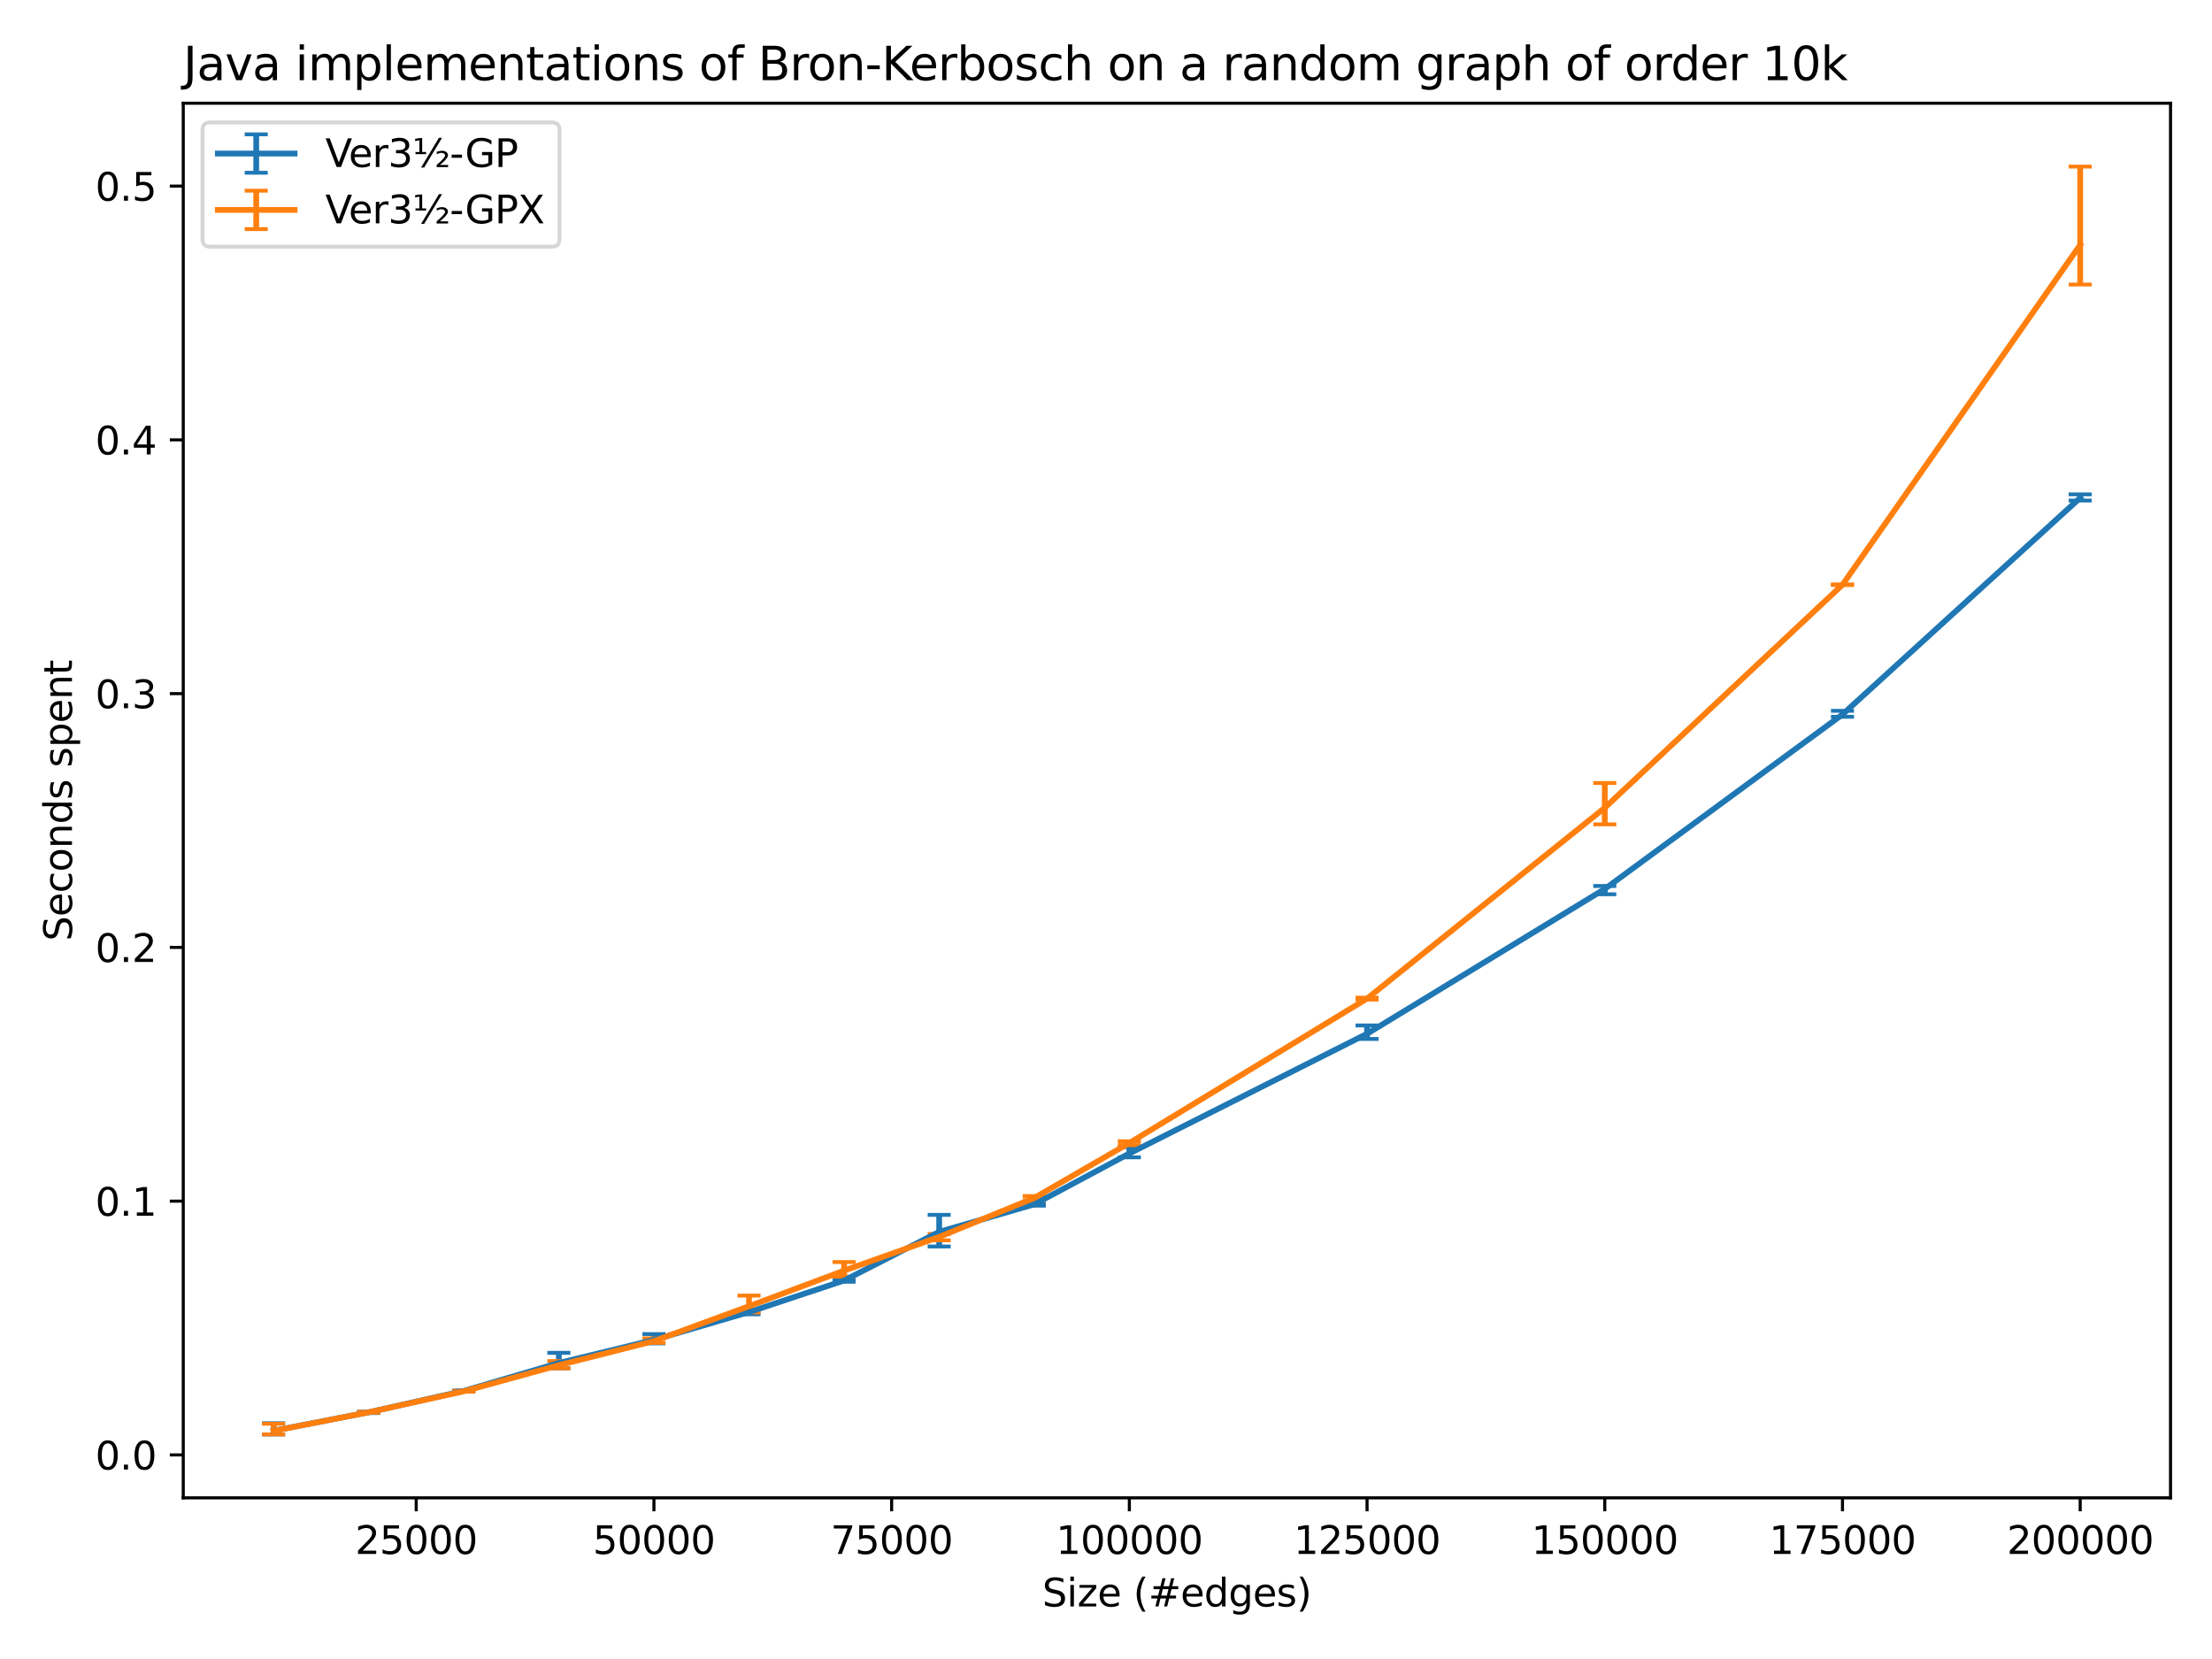 <?xml version="1.0" encoding="utf-8" standalone="no"?>
<!DOCTYPE svg PUBLIC "-//W3C//DTD SVG 1.1//EN"
  "http://www.w3.org/Graphics/SVG/1.1/DTD/svg11.dtd">
<svg xmlns:xlink="http://www.w3.org/1999/xlink" width="576pt" height="432pt" viewBox="0 0 576 432" xmlns="http://www.w3.org/2000/svg" version="1.1">
 <defs>
  <style type="text/css">*{stroke-linejoin: round; stroke-linecap: butt}</style>
 </defs>
 <g id="figure_1">
  <g id="patch_1">
   <path d="M 0 432 
L 576 432 
L 576 0 
L 0 0 
z
" style="fill: #ffffff"/>
  </g>
  <g id="axes_1">
   <g id="patch_2">
    <path d="M 47.72 390.04 
L 565.2 390.04 
L 565.2 26.88 
L 47.72 26.88 
z
" style="fill: #ffffff"/>
   </g>
   <g id="matplotlib.axis_1">
    <g id="xtick_1">
     <g id="line2d_1">
      <defs>
       <path id="mc74f61fcfc" d="M 0 0 
L 0 3.5 
" style="stroke: #000000; stroke-width: 0.8"/>
      </defs>
      <g>
       <use xlink:href="#mc74f61fcfc" x="108.382" y="390.04" style="stroke: #000000; stroke-width: 0.8"/>
      </g>
     </g>
     <g id="text_1">
      <!-- 25000 -->
      <g transform="translate(92.475 404.638) scale(0.1 -0.1)">
       <defs>
        <path id="DejaVuSans-32" d="M 1228 531 
L 3431 531 
L 3431 0 
L 469 0 
L 469 531 
Q 828 903 1448 1529 
Q 2069 2156 2228 2338 
Q 2531 2678 2651 2914 
Q 2772 3150 2772 3378 
Q 2772 3750 2511 3984 
Q 2250 4219 1831 4219 
Q 1534 4219 1204 4116 
Q 875 4013 500 3803 
L 500 4441 
Q 881 4594 1212 4672 
Q 1544 4750 1819 4750 
Q 2544 4750 2975 4387 
Q 3406 4025 3406 3419 
Q 3406 3131 3298 2873 
Q 3191 2616 2906 2266 
Q 2828 2175 2409 1742 
Q 1991 1309 1228 531 
z
" transform="scale(0.016)"/>
        <path id="DejaVuSans-35" d="M 691 4666 
L 3169 4666 
L 3169 4134 
L 1269 4134 
L 1269 2991 
Q 1406 3038 1543 3061 
Q 1681 3084 1819 3084 
Q 2600 3084 3056 2656 
Q 3513 2228 3513 1497 
Q 3513 744 3044 326 
Q 2575 -91 1722 -91 
Q 1428 -91 1123 -41 
Q 819 9 494 109 
L 494 744 
Q 775 591 1075 516 
Q 1375 441 1709 441 
Q 2250 441 2565 725 
Q 2881 1009 2881 1497 
Q 2881 1984 2565 2268 
Q 2250 2553 1709 2553 
Q 1456 2553 1204 2497 
Q 953 2441 691 2322 
L 691 4666 
z
" transform="scale(0.016)"/>
        <path id="DejaVuSans-30" d="M 2034 4250 
Q 1547 4250 1301 3770 
Q 1056 3291 1056 2328 
Q 1056 1369 1301 889 
Q 1547 409 2034 409 
Q 2525 409 2770 889 
Q 3016 1369 3016 2328 
Q 3016 3291 2770 3770 
Q 2525 4250 2034 4250 
z
M 2034 4750 
Q 2819 4750 3233 4129 
Q 3647 3509 3647 2328 
Q 3647 1150 3233 529 
Q 2819 -91 2034 -91 
Q 1250 -91 836 529 
Q 422 1150 422 2328 
Q 422 3509 836 4129 
Q 1250 4750 2034 4750 
z
" transform="scale(0.016)"/>
       </defs>
       <use xlink:href="#DejaVuSans-32"/>
       <use xlink:href="#DejaVuSans-35" transform="translate(63.623 0)"/>
       <use xlink:href="#DejaVuSans-30" transform="translate(127.246 0)"/>
       <use xlink:href="#DejaVuSans-30" transform="translate(190.869 0)"/>
       <use xlink:href="#DejaVuSans-30" transform="translate(254.492 0)"/>
      </g>
     </g>
    </g>
    <g id="xtick_2">
     <g id="line2d_2">
      <g>
       <use xlink:href="#mc74f61fcfc" x="170.281" y="390.04" style="stroke: #000000; stroke-width: 0.8"/>
      </g>
     </g>
     <g id="text_2">
      <!-- 50000 -->
      <g transform="translate(154.375 404.638) scale(0.1 -0.1)">
       <use xlink:href="#DejaVuSans-35"/>
       <use xlink:href="#DejaVuSans-30" transform="translate(63.623 0)"/>
       <use xlink:href="#DejaVuSans-30" transform="translate(127.246 0)"/>
       <use xlink:href="#DejaVuSans-30" transform="translate(190.869 0)"/>
       <use xlink:href="#DejaVuSans-30" transform="translate(254.492 0)"/>
      </g>
     </g>
    </g>
    <g id="xtick_3">
     <g id="line2d_3">
      <g>
       <use xlink:href="#mc74f61fcfc" x="232.181" y="390.04" style="stroke: #000000; stroke-width: 0.8"/>
      </g>
     </g>
     <g id="text_3">
      <!-- 75000 -->
      <g transform="translate(216.274 404.638) scale(0.1 -0.1)">
       <defs>
        <path id="DejaVuSans-37" d="M 525 4666 
L 3525 4666 
L 3525 4397 
L 1831 0 
L 1172 0 
L 2766 4134 
L 525 4134 
L 525 4666 
z
" transform="scale(0.016)"/>
       </defs>
       <use xlink:href="#DejaVuSans-37"/>
       <use xlink:href="#DejaVuSans-35" transform="translate(63.623 0)"/>
       <use xlink:href="#DejaVuSans-30" transform="translate(127.246 0)"/>
       <use xlink:href="#DejaVuSans-30" transform="translate(190.869 0)"/>
       <use xlink:href="#DejaVuSans-30" transform="translate(254.492 0)"/>
      </g>
     </g>
    </g>
    <g id="xtick_4">
     <g id="line2d_4">
      <g>
       <use xlink:href="#mc74f61fcfc" x="294.08" y="390.04" style="stroke: #000000; stroke-width: 0.8"/>
      </g>
     </g>
     <g id="text_4">
      <!-- 100000 -->
      <g transform="translate(274.993 404.638) scale(0.1 -0.1)">
       <defs>
        <path id="DejaVuSans-31" d="M 794 531 
L 1825 531 
L 1825 4091 
L 703 3866 
L 703 4441 
L 1819 4666 
L 2450 4666 
L 2450 531 
L 3481 531 
L 3481 0 
L 794 0 
L 794 531 
z
" transform="scale(0.016)"/>
       </defs>
       <use xlink:href="#DejaVuSans-31"/>
       <use xlink:href="#DejaVuSans-30" transform="translate(63.623 0)"/>
       <use xlink:href="#DejaVuSans-30" transform="translate(127.246 0)"/>
       <use xlink:href="#DejaVuSans-30" transform="translate(190.869 0)"/>
       <use xlink:href="#DejaVuSans-30" transform="translate(254.492 0)"/>
       <use xlink:href="#DejaVuSans-30" transform="translate(318.115 0)"/>
      </g>
     </g>
    </g>
    <g id="xtick_5">
     <g id="line2d_5">
      <g>
       <use xlink:href="#mc74f61fcfc" x="355.98" y="390.04" style="stroke: #000000; stroke-width: 0.8"/>
      </g>
     </g>
     <g id="text_5">
      <!-- 125000 -->
      <g transform="translate(336.892 404.638) scale(0.1 -0.1)">
       <use xlink:href="#DejaVuSans-31"/>
       <use xlink:href="#DejaVuSans-32" transform="translate(63.623 0)"/>
       <use xlink:href="#DejaVuSans-35" transform="translate(127.246 0)"/>
       <use xlink:href="#DejaVuSans-30" transform="translate(190.869 0)"/>
       <use xlink:href="#DejaVuSans-30" transform="translate(254.492 0)"/>
       <use xlink:href="#DejaVuSans-30" transform="translate(318.115 0)"/>
      </g>
     </g>
    </g>
    <g id="xtick_6">
     <g id="line2d_6">
      <g>
       <use xlink:href="#mc74f61fcfc" x="417.879" y="390.04" style="stroke: #000000; stroke-width: 0.8"/>
      </g>
     </g>
     <g id="text_6">
      <!-- 150000 -->
      <g transform="translate(398.792 404.638) scale(0.1 -0.1)">
       <use xlink:href="#DejaVuSans-31"/>
       <use xlink:href="#DejaVuSans-35" transform="translate(63.623 0)"/>
       <use xlink:href="#DejaVuSans-30" transform="translate(127.246 0)"/>
       <use xlink:href="#DejaVuSans-30" transform="translate(190.869 0)"/>
       <use xlink:href="#DejaVuSans-30" transform="translate(254.492 0)"/>
       <use xlink:href="#DejaVuSans-30" transform="translate(318.115 0)"/>
      </g>
     </g>
    </g>
    <g id="xtick_7">
     <g id="line2d_7">
      <g>
       <use xlink:href="#mc74f61fcfc" x="479.779" y="390.04" style="stroke: #000000; stroke-width: 0.8"/>
      </g>
     </g>
     <g id="text_7">
      <!-- 175000 -->
      <g transform="translate(460.691 404.638) scale(0.1 -0.1)">
       <use xlink:href="#DejaVuSans-31"/>
       <use xlink:href="#DejaVuSans-37" transform="translate(63.623 0)"/>
       <use xlink:href="#DejaVuSans-35" transform="translate(127.246 0)"/>
       <use xlink:href="#DejaVuSans-30" transform="translate(190.869 0)"/>
       <use xlink:href="#DejaVuSans-30" transform="translate(254.492 0)"/>
       <use xlink:href="#DejaVuSans-30" transform="translate(318.115 0)"/>
      </g>
     </g>
    </g>
    <g id="xtick_8">
     <g id="line2d_8">
      <g>
       <use xlink:href="#mc74f61fcfc" x="541.678" y="390.04" style="stroke: #000000; stroke-width: 0.8"/>
      </g>
     </g>
     <g id="text_8">
      <!-- 200000 -->
      <g transform="translate(522.591 404.638) scale(0.1 -0.1)">
       <use xlink:href="#DejaVuSans-32"/>
       <use xlink:href="#DejaVuSans-30" transform="translate(63.623 0)"/>
       <use xlink:href="#DejaVuSans-30" transform="translate(127.246 0)"/>
       <use xlink:href="#DejaVuSans-30" transform="translate(190.869 0)"/>
       <use xlink:href="#DejaVuSans-30" transform="translate(254.492 0)"/>
       <use xlink:href="#DejaVuSans-30" transform="translate(318.115 0)"/>
      </g>
     </g>
    </g>
    <g id="text_9">
     <!-- Size (#edges) -->
     <g transform="translate(271.409 418.317) scale(0.1 -0.1)">
      <defs>
       <path id="DejaVuSans-53" d="M 3425 4513 
L 3425 3897 
Q 3066 4069 2747 4153 
Q 2428 4238 2131 4238 
Q 1616 4238 1336 4038 
Q 1056 3838 1056 3469 
Q 1056 3159 1242 3001 
Q 1428 2844 1947 2747 
L 2328 2669 
Q 3034 2534 3370 2195 
Q 3706 1856 3706 1288 
Q 3706 609 3251 259 
Q 2797 -91 1919 -91 
Q 1588 -91 1214 -16 
Q 841 59 441 206 
L 441 856 
Q 825 641 1194 531 
Q 1563 422 1919 422 
Q 2459 422 2753 634 
Q 3047 847 3047 1241 
Q 3047 1584 2836 1778 
Q 2625 1972 2144 2069 
L 1759 2144 
Q 1053 2284 737 2584 
Q 422 2884 422 3419 
Q 422 4038 858 4394 
Q 1294 4750 2059 4750 
Q 2388 4750 2728 4690 
Q 3069 4631 3425 4513 
z
" transform="scale(0.016)"/>
       <path id="DejaVuSans-69" d="M 603 3500 
L 1178 3500 
L 1178 0 
L 603 0 
L 603 3500 
z
M 603 4863 
L 1178 4863 
L 1178 4134 
L 603 4134 
L 603 4863 
z
" transform="scale(0.016)"/>
       <path id="DejaVuSans-7a" d="M 353 3500 
L 3084 3500 
L 3084 2975 
L 922 459 
L 3084 459 
L 3084 0 
L 275 0 
L 275 525 
L 2438 3041 
L 353 3041 
L 353 3500 
z
" transform="scale(0.016)"/>
       <path id="DejaVuSans-65" d="M 3597 1894 
L 3597 1613 
L 953 1613 
Q 991 1019 1311 708 
Q 1631 397 2203 397 
Q 2534 397 2845 478 
Q 3156 559 3463 722 
L 3463 178 
Q 3153 47 2828 -22 
Q 2503 -91 2169 -91 
Q 1331 -91 842 396 
Q 353 884 353 1716 
Q 353 2575 817 3079 
Q 1281 3584 2069 3584 
Q 2775 3584 3186 3129 
Q 3597 2675 3597 1894 
z
M 3022 2063 
Q 3016 2534 2758 2815 
Q 2500 3097 2075 3097 
Q 1594 3097 1305 2825 
Q 1016 2553 972 2059 
L 3022 2063 
z
" transform="scale(0.016)"/>
       <path id="DejaVuSans-20" transform="scale(0.016)"/>
       <path id="DejaVuSans-28" d="M 1984 4856 
Q 1566 4138 1362 3434 
Q 1159 2731 1159 2009 
Q 1159 1288 1364 580 
Q 1569 -128 1984 -844 
L 1484 -844 
Q 1016 -109 783 600 
Q 550 1309 550 2009 
Q 550 2706 781 3412 
Q 1013 4119 1484 4856 
L 1984 4856 
z
" transform="scale(0.016)"/>
       <path id="DejaVuSans-23" d="M 3272 2816 
L 2363 2816 
L 2100 1772 
L 3016 1772 
L 3272 2816 
z
M 2803 4594 
L 2478 3297 
L 3391 3297 
L 3719 4594 
L 4219 4594 
L 3897 3297 
L 4872 3297 
L 4872 2816 
L 3775 2816 
L 3519 1772 
L 4513 1772 
L 4513 1294 
L 3397 1294 
L 3072 0 
L 2572 0 
L 2894 1294 
L 1978 1294 
L 1656 0 
L 1153 0 
L 1478 1294 
L 494 1294 
L 494 1772 
L 1594 1772 
L 1856 2816 
L 850 2816 
L 850 3297 
L 1978 3297 
L 2297 4594 
L 2803 4594 
z
" transform="scale(0.016)"/>
       <path id="DejaVuSans-64" d="M 2906 2969 
L 2906 4863 
L 3481 4863 
L 3481 0 
L 2906 0 
L 2906 525 
Q 2725 213 2448 61 
Q 2172 -91 1784 -91 
Q 1150 -91 751 415 
Q 353 922 353 1747 
Q 353 2572 751 3078 
Q 1150 3584 1784 3584 
Q 2172 3584 2448 3432 
Q 2725 3281 2906 2969 
z
M 947 1747 
Q 947 1113 1208 752 
Q 1469 391 1925 391 
Q 2381 391 2643 752 
Q 2906 1113 2906 1747 
Q 2906 2381 2643 2742 
Q 2381 3103 1925 3103 
Q 1469 3103 1208 2742 
Q 947 2381 947 1747 
z
" transform="scale(0.016)"/>
       <path id="DejaVuSans-67" d="M 2906 1791 
Q 2906 2416 2648 2759 
Q 2391 3103 1925 3103 
Q 1463 3103 1205 2759 
Q 947 2416 947 1791 
Q 947 1169 1205 825 
Q 1463 481 1925 481 
Q 2391 481 2648 825 
Q 2906 1169 2906 1791 
z
M 3481 434 
Q 3481 -459 3084 -895 
Q 2688 -1331 1869 -1331 
Q 1566 -1331 1297 -1286 
Q 1028 -1241 775 -1147 
L 775 -588 
Q 1028 -725 1275 -790 
Q 1522 -856 1778 -856 
Q 2344 -856 2625 -561 
Q 2906 -266 2906 331 
L 2906 616 
Q 2728 306 2450 153 
Q 2172 0 1784 0 
Q 1141 0 747 490 
Q 353 981 353 1791 
Q 353 2603 747 3093 
Q 1141 3584 1784 3584 
Q 2172 3584 2450 3431 
Q 2728 3278 2906 2969 
L 2906 3500 
L 3481 3500 
L 3481 434 
z
" transform="scale(0.016)"/>
       <path id="DejaVuSans-73" d="M 2834 3397 
L 2834 2853 
Q 2591 2978 2328 3040 
Q 2066 3103 1784 3103 
Q 1356 3103 1142 2972 
Q 928 2841 928 2578 
Q 928 2378 1081 2264 
Q 1234 2150 1697 2047 
L 1894 2003 
Q 2506 1872 2764 1633 
Q 3022 1394 3022 966 
Q 3022 478 2636 193 
Q 2250 -91 1575 -91 
Q 1294 -91 989 -36 
Q 684 19 347 128 
L 347 722 
Q 666 556 975 473 
Q 1284 391 1588 391 
Q 1994 391 2212 530 
Q 2431 669 2431 922 
Q 2431 1156 2273 1281 
Q 2116 1406 1581 1522 
L 1381 1569 
Q 847 1681 609 1914 
Q 372 2147 372 2553 
Q 372 3047 722 3315 
Q 1072 3584 1716 3584 
Q 2034 3584 2315 3537 
Q 2597 3491 2834 3397 
z
" transform="scale(0.016)"/>
       <path id="DejaVuSans-29" d="M 513 4856 
L 1013 4856 
Q 1481 4119 1714 3412 
Q 1947 2706 1947 2009 
Q 1947 1309 1714 600 
Q 1481 -109 1013 -844 
L 513 -844 
Q 928 -128 1133 580 
Q 1338 1288 1338 2009 
Q 1338 2731 1133 3434 
Q 928 4138 513 4856 
z
" transform="scale(0.016)"/>
      </defs>
      <use xlink:href="#DejaVuSans-53"/>
      <use xlink:href="#DejaVuSans-69" transform="translate(63.477 0)"/>
      <use xlink:href="#DejaVuSans-7a" transform="translate(91.26 0)"/>
      <use xlink:href="#DejaVuSans-65" transform="translate(143.75 0)"/>
      <use xlink:href="#DejaVuSans-20" transform="translate(205.273 0)"/>
      <use xlink:href="#DejaVuSans-28" transform="translate(237.061 0)"/>
      <use xlink:href="#DejaVuSans-23" transform="translate(276.074 0)"/>
      <use xlink:href="#DejaVuSans-65" transform="translate(359.863 0)"/>
      <use xlink:href="#DejaVuSans-64" transform="translate(421.387 0)"/>
      <use xlink:href="#DejaVuSans-67" transform="translate(484.863 0)"/>
      <use xlink:href="#DejaVuSans-65" transform="translate(548.34 0)"/>
      <use xlink:href="#DejaVuSans-73" transform="translate(609.863 0)"/>
      <use xlink:href="#DejaVuSans-29" transform="translate(661.963 0)"/>
     </g>
    </g>
   </g>
   <g id="matplotlib.axis_2">
    <g id="ytick_1">
     <g id="line2d_9">
      <defs>
       <path id="m7eb1c47a8f" d="M 0 0 
L -3.5 0 
" style="stroke: #000000; stroke-width: 0.8"/>
      </defs>
      <g>
       <use xlink:href="#m7eb1c47a8f" x="47.72" y="378.855" style="stroke: #000000; stroke-width: 0.8"/>
      </g>
     </g>
     <g id="text_10">
      <!-- 0.0 -->
      <g transform="translate(24.817 382.655) scale(0.1 -0.1)">
       <defs>
        <path id="DejaVuSans-2e" d="M 684 794 
L 1344 794 
L 1344 0 
L 684 0 
L 684 794 
z
" transform="scale(0.016)"/>
       </defs>
       <use xlink:href="#DejaVuSans-30"/>
       <use xlink:href="#DejaVuSans-2e" transform="translate(63.623 0)"/>
       <use xlink:href="#DejaVuSans-30" transform="translate(95.41 0)"/>
      </g>
     </g>
    </g>
    <g id="ytick_2">
     <g id="line2d_10">
      <g>
       <use xlink:href="#m7eb1c47a8f" x="47.72" y="312.776" style="stroke: #000000; stroke-width: 0.8"/>
      </g>
     </g>
     <g id="text_11">
      <!-- 0.1 -->
      <g transform="translate(24.817 316.576) scale(0.1 -0.1)">
       <use xlink:href="#DejaVuSans-30"/>
       <use xlink:href="#DejaVuSans-2e" transform="translate(63.623 0)"/>
       <use xlink:href="#DejaVuSans-31" transform="translate(95.41 0)"/>
      </g>
     </g>
    </g>
    <g id="ytick_3">
     <g id="line2d_11">
      <g>
       <use xlink:href="#m7eb1c47a8f" x="47.72" y="246.697" style="stroke: #000000; stroke-width: 0.8"/>
      </g>
     </g>
     <g id="text_12">
      <!-- 0.2 -->
      <g transform="translate(24.817 250.497) scale(0.1 -0.1)">
       <use xlink:href="#DejaVuSans-30"/>
       <use xlink:href="#DejaVuSans-2e" transform="translate(63.623 0)"/>
       <use xlink:href="#DejaVuSans-32" transform="translate(95.41 0)"/>
      </g>
     </g>
    </g>
    <g id="ytick_4">
     <g id="line2d_12">
      <g>
       <use xlink:href="#m7eb1c47a8f" x="47.72" y="180.618" style="stroke: #000000; stroke-width: 0.8"/>
      </g>
     </g>
     <g id="text_13">
      <!-- 0.3 -->
      <g transform="translate(24.817 184.417) scale(0.1 -0.1)">
       <defs>
        <path id="DejaVuSans-33" d="M 2597 2516 
Q 3050 2419 3304 2112 
Q 3559 1806 3559 1356 
Q 3559 666 3084 287 
Q 2609 -91 1734 -91 
Q 1441 -91 1130 -33 
Q 819 25 488 141 
L 488 750 
Q 750 597 1062 519 
Q 1375 441 1716 441 
Q 2309 441 2620 675 
Q 2931 909 2931 1356 
Q 2931 1769 2642 2001 
Q 2353 2234 1838 2234 
L 1294 2234 
L 1294 2753 
L 1863 2753 
Q 2328 2753 2575 2939 
Q 2822 3125 2822 3475 
Q 2822 3834 2567 4026 
Q 2313 4219 1838 4219 
Q 1578 4219 1281 4162 
Q 984 4106 628 3988 
L 628 4550 
Q 988 4650 1302 4700 
Q 1616 4750 1894 4750 
Q 2613 4750 3031 4423 
Q 3450 4097 3450 3541 
Q 3450 3153 3228 2886 
Q 3006 2619 2597 2516 
z
" transform="scale(0.016)"/>
       </defs>
       <use xlink:href="#DejaVuSans-30"/>
       <use xlink:href="#DejaVuSans-2e" transform="translate(63.623 0)"/>
       <use xlink:href="#DejaVuSans-33" transform="translate(95.41 0)"/>
      </g>
     </g>
    </g>
    <g id="ytick_5">
     <g id="line2d_13">
      <g>
       <use xlink:href="#m7eb1c47a8f" x="47.72" y="114.539" style="stroke: #000000; stroke-width: 0.8"/>
      </g>
     </g>
     <g id="text_14">
      <!-- 0.4 -->
      <g transform="translate(24.817 118.338) scale(0.1 -0.1)">
       <defs>
        <path id="DejaVuSans-34" d="M 2419 4116 
L 825 1625 
L 2419 1625 
L 2419 4116 
z
M 2253 4666 
L 3047 4666 
L 3047 1625 
L 3713 1625 
L 3713 1100 
L 3047 1100 
L 3047 0 
L 2419 0 
L 2419 1100 
L 313 1100 
L 313 1709 
L 2253 4666 
z
" transform="scale(0.016)"/>
       </defs>
       <use xlink:href="#DejaVuSans-30"/>
       <use xlink:href="#DejaVuSans-2e" transform="translate(63.623 0)"/>
       <use xlink:href="#DejaVuSans-34" transform="translate(95.41 0)"/>
      </g>
     </g>
    </g>
    <g id="ytick_6">
     <g id="line2d_14">
      <g>
       <use xlink:href="#m7eb1c47a8f" x="47.72" y="48.46" style="stroke: #000000; stroke-width: 0.8"/>
      </g>
     </g>
     <g id="text_15">
      <!-- 0.5 -->
      <g transform="translate(24.817 52.259) scale(0.1 -0.1)">
       <use xlink:href="#DejaVuSans-30"/>
       <use xlink:href="#DejaVuSans-2e" transform="translate(63.623 0)"/>
       <use xlink:href="#DejaVuSans-35" transform="translate(95.41 0)"/>
      </g>
     </g>
    </g>
    <g id="text_16">
     <!-- Seconds spent -->
     <g transform="translate(18.737 245.04) rotate(-90) scale(0.1 -0.1)">
      <defs>
       <path id="DejaVuSans-63" d="M 3122 3366 
L 3122 2828 
Q 2878 2963 2633 3030 
Q 2388 3097 2138 3097 
Q 1578 3097 1268 2742 
Q 959 2388 959 1747 
Q 959 1106 1268 751 
Q 1578 397 2138 397 
Q 2388 397 2633 464 
Q 2878 531 3122 666 
L 3122 134 
Q 2881 22 2623 -34 
Q 2366 -91 2075 -91 
Q 1284 -91 818 406 
Q 353 903 353 1747 
Q 353 2603 823 3093 
Q 1294 3584 2113 3584 
Q 2378 3584 2631 3529 
Q 2884 3475 3122 3366 
z
" transform="scale(0.016)"/>
       <path id="DejaVuSans-6f" d="M 1959 3097 
Q 1497 3097 1228 2736 
Q 959 2375 959 1747 
Q 959 1119 1226 758 
Q 1494 397 1959 397 
Q 2419 397 2687 759 
Q 2956 1122 2956 1747 
Q 2956 2369 2687 2733 
Q 2419 3097 1959 3097 
z
M 1959 3584 
Q 2709 3584 3137 3096 
Q 3566 2609 3566 1747 
Q 3566 888 3137 398 
Q 2709 -91 1959 -91 
Q 1206 -91 779 398 
Q 353 888 353 1747 
Q 353 2609 779 3096 
Q 1206 3584 1959 3584 
z
" transform="scale(0.016)"/>
       <path id="DejaVuSans-6e" d="M 3513 2113 
L 3513 0 
L 2938 0 
L 2938 2094 
Q 2938 2591 2744 2837 
Q 2550 3084 2163 3084 
Q 1697 3084 1428 2787 
Q 1159 2491 1159 1978 
L 1159 0 
L 581 0 
L 581 3500 
L 1159 3500 
L 1159 2956 
Q 1366 3272 1645 3428 
Q 1925 3584 2291 3584 
Q 2894 3584 3203 3211 
Q 3513 2838 3513 2113 
z
" transform="scale(0.016)"/>
       <path id="DejaVuSans-70" d="M 1159 525 
L 1159 -1331 
L 581 -1331 
L 581 3500 
L 1159 3500 
L 1159 2969 
Q 1341 3281 1617 3432 
Q 1894 3584 2278 3584 
Q 2916 3584 3314 3078 
Q 3713 2572 3713 1747 
Q 3713 922 3314 415 
Q 2916 -91 2278 -91 
Q 1894 -91 1617 61 
Q 1341 213 1159 525 
z
M 3116 1747 
Q 3116 2381 2855 2742 
Q 2594 3103 2138 3103 
Q 1681 3103 1420 2742 
Q 1159 2381 1159 1747 
Q 1159 1113 1420 752 
Q 1681 391 2138 391 
Q 2594 391 2855 752 
Q 3116 1113 3116 1747 
z
" transform="scale(0.016)"/>
       <path id="DejaVuSans-74" d="M 1172 4494 
L 1172 3500 
L 2356 3500 
L 2356 3053 
L 1172 3053 
L 1172 1153 
Q 1172 725 1289 603 
Q 1406 481 1766 481 
L 2356 481 
L 2356 0 
L 1766 0 
Q 1100 0 847 248 
Q 594 497 594 1153 
L 594 3053 
L 172 3053 
L 172 3500 
L 594 3500 
L 594 4494 
L 1172 4494 
z
" transform="scale(0.016)"/>
      </defs>
      <use xlink:href="#DejaVuSans-53"/>
      <use xlink:href="#DejaVuSans-65" transform="translate(63.477 0)"/>
      <use xlink:href="#DejaVuSans-63" transform="translate(125 0)"/>
      <use xlink:href="#DejaVuSans-6f" transform="translate(179.98 0)"/>
      <use xlink:href="#DejaVuSans-6e" transform="translate(241.162 0)"/>
      <use xlink:href="#DejaVuSans-64" transform="translate(304.541 0)"/>
      <use xlink:href="#DejaVuSans-73" transform="translate(368.018 0)"/>
      <use xlink:href="#DejaVuSans-20" transform="translate(420.117 0)"/>
      <use xlink:href="#DejaVuSans-73" transform="translate(451.904 0)"/>
      <use xlink:href="#DejaVuSans-70" transform="translate(504.004 0)"/>
      <use xlink:href="#DejaVuSans-65" transform="translate(567.48 0)"/>
      <use xlink:href="#DejaVuSans-6e" transform="translate(629.004 0)"/>
      <use xlink:href="#DejaVuSans-74" transform="translate(692.383 0)"/>
     </g>
    </g>
   </g>
   <g id="LineCollection_1">
    <path d="M 71.242 373.533 
L 71.242 370.61 
" clip-path="url(#pd2621ff3a7)" style="fill: none; stroke: #1f77b4; stroke-width: 1.5"/>
    <path d="M 96.002 367.954 
L 96.002 367.606 
" clip-path="url(#pd2621ff3a7)" style="fill: none; stroke: #1f77b4; stroke-width: 1.5"/>
    <path d="M 120.761 362.372 
L 120.761 362.069 
" clip-path="url(#pd2621ff3a7)" style="fill: none; stroke: #1f77b4; stroke-width: 1.5"/>
    <path d="M 145.521 356.293 
L 145.521 352.272 
" clip-path="url(#pd2621ff3a7)" style="fill: none; stroke: #1f77b4; stroke-width: 1.5"/>
    <path d="M 170.281 349.822 
L 170.281 347.393 
" clip-path="url(#pd2621ff3a7)" style="fill: none; stroke: #1f77b4; stroke-width: 1.5"/>
    <path d="M 195.041 342.246 
L 195.041 341.061 
" clip-path="url(#pd2621ff3a7)" style="fill: none; stroke: #1f77b4; stroke-width: 1.5"/>
    <path d="M 219.801 333.77 
L 219.801 333.06 
" clip-path="url(#pd2621ff3a7)" style="fill: none; stroke: #1f77b4; stroke-width: 1.5"/>
    <path d="M 244.56 324.582 
L 244.56 316.347 
" clip-path="url(#pd2621ff3a7)" style="fill: none; stroke: #1f77b4; stroke-width: 1.5"/>
    <path d="M 269.32 313.952 
L 269.32 313.308 
" clip-path="url(#pd2621ff3a7)" style="fill: none; stroke: #1f77b4; stroke-width: 1.5"/>
    <path d="M 294.08 301.374 
L 294.08 298.694 
" clip-path="url(#pd2621ff3a7)" style="fill: none; stroke: #1f77b4; stroke-width: 1.5"/>
    <path d="M 355.98 270.546 
L 355.98 267.022 
" clip-path="url(#pd2621ff3a7)" style="fill: none; stroke: #1f77b4; stroke-width: 1.5"/>
    <path d="M 417.879 232.863 
L 417.879 230.707 
" clip-path="url(#pd2621ff3a7)" style="fill: none; stroke: #1f77b4; stroke-width: 1.5"/>
    <path d="M 479.779 186.65 
L 479.779 185.092 
" clip-path="url(#pd2621ff3a7)" style="fill: none; stroke: #1f77b4; stroke-width: 1.5"/>
    <path d="M 541.678 130.331 
L 541.678 128.724 
" clip-path="url(#pd2621ff3a7)" style="fill: none; stroke: #1f77b4; stroke-width: 1.5"/>
   </g>
   <g id="line2d_15">
    <defs>
     <path id="md8547b9e7e" d="M 3 0 
L -3 -0 
" style="stroke: #1f77b4"/>
    </defs>
    <g clip-path="url(#pd2621ff3a7)">
     <use xlink:href="#md8547b9e7e" x="71.242" y="373.533" style="fill: #1f77b4; stroke: #1f77b4"/>
     <use xlink:href="#md8547b9e7e" x="96.002" y="367.954" style="fill: #1f77b4; stroke: #1f77b4"/>
     <use xlink:href="#md8547b9e7e" x="120.761" y="362.372" style="fill: #1f77b4; stroke: #1f77b4"/>
     <use xlink:href="#md8547b9e7e" x="145.521" y="356.293" style="fill: #1f77b4; stroke: #1f77b4"/>
     <use xlink:href="#md8547b9e7e" x="170.281" y="349.822" style="fill: #1f77b4; stroke: #1f77b4"/>
     <use xlink:href="#md8547b9e7e" x="195.041" y="342.246" style="fill: #1f77b4; stroke: #1f77b4"/>
     <use xlink:href="#md8547b9e7e" x="219.801" y="333.77" style="fill: #1f77b4; stroke: #1f77b4"/>
     <use xlink:href="#md8547b9e7e" x="244.56" y="324.582" style="fill: #1f77b4; stroke: #1f77b4"/>
     <use xlink:href="#md8547b9e7e" x="269.32" y="313.952" style="fill: #1f77b4; stroke: #1f77b4"/>
     <use xlink:href="#md8547b9e7e" x="294.08" y="301.374" style="fill: #1f77b4; stroke: #1f77b4"/>
     <use xlink:href="#md8547b9e7e" x="355.98" y="270.546" style="fill: #1f77b4; stroke: #1f77b4"/>
     <use xlink:href="#md8547b9e7e" x="417.879" y="232.863" style="fill: #1f77b4; stroke: #1f77b4"/>
     <use xlink:href="#md8547b9e7e" x="479.779" y="186.65" style="fill: #1f77b4; stroke: #1f77b4"/>
     <use xlink:href="#md8547b9e7e" x="541.678" y="130.331" style="fill: #1f77b4; stroke: #1f77b4"/>
    </g>
   </g>
   <g id="line2d_16">
    <g clip-path="url(#pd2621ff3a7)">
     <use xlink:href="#md8547b9e7e" x="71.242" y="370.61" style="fill: #1f77b4; stroke: #1f77b4"/>
     <use xlink:href="#md8547b9e7e" x="96.002" y="367.606" style="fill: #1f77b4; stroke: #1f77b4"/>
     <use xlink:href="#md8547b9e7e" x="120.761" y="362.069" style="fill: #1f77b4; stroke: #1f77b4"/>
     <use xlink:href="#md8547b9e7e" x="145.521" y="352.272" style="fill: #1f77b4; stroke: #1f77b4"/>
     <use xlink:href="#md8547b9e7e" x="170.281" y="347.393" style="fill: #1f77b4; stroke: #1f77b4"/>
     <use xlink:href="#md8547b9e7e" x="195.041" y="341.061" style="fill: #1f77b4; stroke: #1f77b4"/>
     <use xlink:href="#md8547b9e7e" x="219.801" y="333.06" style="fill: #1f77b4; stroke: #1f77b4"/>
     <use xlink:href="#md8547b9e7e" x="244.56" y="316.347" style="fill: #1f77b4; stroke: #1f77b4"/>
     <use xlink:href="#md8547b9e7e" x="269.32" y="313.308" style="fill: #1f77b4; stroke: #1f77b4"/>
     <use xlink:href="#md8547b9e7e" x="294.08" y="298.694" style="fill: #1f77b4; stroke: #1f77b4"/>
     <use xlink:href="#md8547b9e7e" x="355.98" y="267.022" style="fill: #1f77b4; stroke: #1f77b4"/>
     <use xlink:href="#md8547b9e7e" x="417.879" y="230.707" style="fill: #1f77b4; stroke: #1f77b4"/>
     <use xlink:href="#md8547b9e7e" x="479.779" y="185.092" style="fill: #1f77b4; stroke: #1f77b4"/>
     <use xlink:href="#md8547b9e7e" x="541.678" y="128.724" style="fill: #1f77b4; stroke: #1f77b4"/>
    </g>
   </g>
   <g id="LineCollection_2">
    <path d="M 71.242 373.513 
L 71.242 370.734 
" clip-path="url(#pd2621ff3a7)" style="fill: none; stroke: #ff7f0e; stroke-width: 1.5"/>
    <path d="M 96.002 367.895 
L 96.002 367.635 
" clip-path="url(#pd2621ff3a7)" style="fill: none; stroke: #ff7f0e; stroke-width: 1.5"/>
    <path d="M 120.761 362.373 
L 120.761 362.144 
" clip-path="url(#pd2621ff3a7)" style="fill: none; stroke: #ff7f0e; stroke-width: 1.5"/>
    <path d="M 145.521 356.317 
L 145.521 354.424 
" clip-path="url(#pd2621ff3a7)" style="fill: none; stroke: #ff7f0e; stroke-width: 1.5"/>
    <path d="M 170.281 349.679 
L 170.281 348.506 
" clip-path="url(#pd2621ff3a7)" style="fill: none; stroke: #ff7f0e; stroke-width: 1.5"/>
    <path d="M 195.041 341.751 
L 195.041 337.368 
" clip-path="url(#pd2621ff3a7)" style="fill: none; stroke: #ff7f0e; stroke-width: 1.5"/>
    <path d="M 219.801 332.437 
L 219.801 328.637 
" clip-path="url(#pd2621ff3a7)" style="fill: none; stroke: #ff7f0e; stroke-width: 1.5"/>
    <path d="M 244.56 322.976 
L 244.56 321.306 
" clip-path="url(#pd2621ff3a7)" style="fill: none; stroke: #ff7f0e; stroke-width: 1.5"/>
    <path d="M 269.32 312.577 
L 269.32 311.442 
" clip-path="url(#pd2621ff3a7)" style="fill: none; stroke: #ff7f0e; stroke-width: 1.5"/>
    <path d="M 294.08 298.209 
L 294.08 297.175 
" clip-path="url(#pd2621ff3a7)" style="fill: none; stroke: #ff7f0e; stroke-width: 1.5"/>
    <path d="M 355.98 260.275 
L 355.98 259.797 
" clip-path="url(#pd2621ff3a7)" style="fill: none; stroke: #ff7f0e; stroke-width: 1.5"/>
    <path d="M 417.879 214.669 
L 417.879 203.901 
" clip-path="url(#pd2621ff3a7)" style="fill: none; stroke: #ff7f0e; stroke-width: 1.5"/>
    <path d="M 479.779 152.339 
L 479.779 152.175 
" clip-path="url(#pd2621ff3a7)" style="fill: none; stroke: #ff7f0e; stroke-width: 1.5"/>
    <path d="M 541.678 74.088 
L 541.678 43.387 
" clip-path="url(#pd2621ff3a7)" style="fill: none; stroke: #ff7f0e; stroke-width: 1.5"/>
   </g>
   <g id="line2d_17">
    <defs>
     <path id="m7f04267d81" d="M 3 0 
L -3 -0 
" style="stroke: #ff7f0e"/>
    </defs>
    <g clip-path="url(#pd2621ff3a7)">
     <use xlink:href="#m7f04267d81" x="71.242" y="373.513" style="fill: #ff7f0e; stroke: #ff7f0e"/>
     <use xlink:href="#m7f04267d81" x="96.002" y="367.895" style="fill: #ff7f0e; stroke: #ff7f0e"/>
     <use xlink:href="#m7f04267d81" x="120.761" y="362.373" style="fill: #ff7f0e; stroke: #ff7f0e"/>
     <use xlink:href="#m7f04267d81" x="145.521" y="356.317" style="fill: #ff7f0e; stroke: #ff7f0e"/>
     <use xlink:href="#m7f04267d81" x="170.281" y="349.679" style="fill: #ff7f0e; stroke: #ff7f0e"/>
     <use xlink:href="#m7f04267d81" x="195.041" y="341.751" style="fill: #ff7f0e; stroke: #ff7f0e"/>
     <use xlink:href="#m7f04267d81" x="219.801" y="332.437" style="fill: #ff7f0e; stroke: #ff7f0e"/>
     <use xlink:href="#m7f04267d81" x="244.56" y="322.976" style="fill: #ff7f0e; stroke: #ff7f0e"/>
     <use xlink:href="#m7f04267d81" x="269.32" y="312.577" style="fill: #ff7f0e; stroke: #ff7f0e"/>
     <use xlink:href="#m7f04267d81" x="294.08" y="298.209" style="fill: #ff7f0e; stroke: #ff7f0e"/>
     <use xlink:href="#m7f04267d81" x="355.98" y="260.275" style="fill: #ff7f0e; stroke: #ff7f0e"/>
     <use xlink:href="#m7f04267d81" x="417.879" y="214.669" style="fill: #ff7f0e; stroke: #ff7f0e"/>
     <use xlink:href="#m7f04267d81" x="479.779" y="152.339" style="fill: #ff7f0e; stroke: #ff7f0e"/>
     <use xlink:href="#m7f04267d81" x="541.678" y="74.088" style="fill: #ff7f0e; stroke: #ff7f0e"/>
    </g>
   </g>
   <g id="line2d_18">
    <g clip-path="url(#pd2621ff3a7)">
     <use xlink:href="#m7f04267d81" x="71.242" y="370.734" style="fill: #ff7f0e; stroke: #ff7f0e"/>
     <use xlink:href="#m7f04267d81" x="96.002" y="367.635" style="fill: #ff7f0e; stroke: #ff7f0e"/>
     <use xlink:href="#m7f04267d81" x="120.761" y="362.144" style="fill: #ff7f0e; stroke: #ff7f0e"/>
     <use xlink:href="#m7f04267d81" x="145.521" y="354.424" style="fill: #ff7f0e; stroke: #ff7f0e"/>
     <use xlink:href="#m7f04267d81" x="170.281" y="348.506" style="fill: #ff7f0e; stroke: #ff7f0e"/>
     <use xlink:href="#m7f04267d81" x="195.041" y="337.368" style="fill: #ff7f0e; stroke: #ff7f0e"/>
     <use xlink:href="#m7f04267d81" x="219.801" y="328.637" style="fill: #ff7f0e; stroke: #ff7f0e"/>
     <use xlink:href="#m7f04267d81" x="244.56" y="321.306" style="fill: #ff7f0e; stroke: #ff7f0e"/>
     <use xlink:href="#m7f04267d81" x="269.32" y="311.442" style="fill: #ff7f0e; stroke: #ff7f0e"/>
     <use xlink:href="#m7f04267d81" x="294.08" y="297.175" style="fill: #ff7f0e; stroke: #ff7f0e"/>
     <use xlink:href="#m7f04267d81" x="355.98" y="259.797" style="fill: #ff7f0e; stroke: #ff7f0e"/>
     <use xlink:href="#m7f04267d81" x="417.879" y="203.901" style="fill: #ff7f0e; stroke: #ff7f0e"/>
     <use xlink:href="#m7f04267d81" x="479.779" y="152.175" style="fill: #ff7f0e; stroke: #ff7f0e"/>
     <use xlink:href="#m7f04267d81" x="541.678" y="43.387" style="fill: #ff7f0e; stroke: #ff7f0e"/>
    </g>
   </g>
   <g id="line2d_19">
    <path d="M 71.242 372.554 
L 96.002 367.751 
L 120.761 362.188 
L 145.521 354.917 
L 170.281 348.908 
L 195.041 341.669 
L 219.801 333.435 
L 244.56 320.766 
L 269.32 313.606 
L 294.08 300.365 
L 355.98 269.189 
L 417.879 231.477 
L 479.779 186.044 
L 541.678 129.636 
" clip-path="url(#pd2621ff3a7)" style="fill: none; stroke: #1f77b4; stroke-width: 1.5; stroke-linecap: square"/>
   </g>
   <g id="line2d_20">
    <path d="M 71.242 372.582 
L 96.002 367.755 
L 120.761 362.294 
L 145.521 355.491 
L 170.281 349.214 
L 195.041 340.128 
L 219.801 330.856 
L 244.56 322.088 
L 269.32 311.933 
L 294.08 297.634 
L 355.98 260.03 
L 417.879 210.341 
L 479.779 152.268 
L 541.678 63.762 
" clip-path="url(#pd2621ff3a7)" style="fill: none; stroke: #ff7f0e; stroke-width: 1.5; stroke-linecap: square"/>
   </g>
   <g id="patch_3">
    <path d="M 47.72 390.04 
L 47.72 26.88 
" style="fill: none; stroke: #000000; stroke-width: 0.8; stroke-linejoin: miter; stroke-linecap: square"/>
   </g>
   <g id="patch_4">
    <path d="M 565.2 390.04 
L 565.2 26.88 
" style="fill: none; stroke: #000000; stroke-width: 0.8; stroke-linejoin: miter; stroke-linecap: square"/>
   </g>
   <g id="patch_5">
    <path d="M 47.72 390.04 
L 565.2 390.04 
" style="fill: none; stroke: #000000; stroke-width: 0.8; stroke-linejoin: miter; stroke-linecap: square"/>
   </g>
   <g id="patch_6">
    <path d="M 47.72 26.88 
L 565.2 26.88 
" style="fill: none; stroke: #000000; stroke-width: 0.8; stroke-linejoin: miter; stroke-linecap: square"/>
   </g>
   <g id="text_17">
    <!-- Java implementations of Bron-Kerbosch on a random graph of order 10k -->
    <g transform="translate(47.72 20.88) scale(0.12 -0.12)">
     <defs>
      <path id="DejaVuSans-4a" d="M 628 4666 
L 1259 4666 
L 1259 325 
Q 1259 -519 939 -900 
Q 619 -1281 -91 -1281 
L -331 -1281 
L -331 -750 
L -134 -750 
Q 284 -750 456 -515 
Q 628 -281 628 325 
L 628 4666 
z
" transform="scale(0.016)"/>
      <path id="DejaVuSans-61" d="M 2194 1759 
Q 1497 1759 1228 1600 
Q 959 1441 959 1056 
Q 959 750 1161 570 
Q 1363 391 1709 391 
Q 2188 391 2477 730 
Q 2766 1069 2766 1631 
L 2766 1759 
L 2194 1759 
z
M 3341 1997 
L 3341 0 
L 2766 0 
L 2766 531 
Q 2569 213 2275 61 
Q 1981 -91 1556 -91 
Q 1019 -91 701 211 
Q 384 513 384 1019 
Q 384 1609 779 1909 
Q 1175 2209 1959 2209 
L 2766 2209 
L 2766 2266 
Q 2766 2663 2505 2880 
Q 2244 3097 1772 3097 
Q 1472 3097 1187 3025 
Q 903 2953 641 2809 
L 641 3341 
Q 956 3463 1253 3523 
Q 1550 3584 1831 3584 
Q 2591 3584 2966 3190 
Q 3341 2797 3341 1997 
z
" transform="scale(0.016)"/>
      <path id="DejaVuSans-76" d="M 191 3500 
L 800 3500 
L 1894 563 
L 2988 3500 
L 3597 3500 
L 2284 0 
L 1503 0 
L 191 3500 
z
" transform="scale(0.016)"/>
      <path id="DejaVuSans-6d" d="M 3328 2828 
Q 3544 3216 3844 3400 
Q 4144 3584 4550 3584 
Q 5097 3584 5394 3201 
Q 5691 2819 5691 2113 
L 5691 0 
L 5113 0 
L 5113 2094 
Q 5113 2597 4934 2840 
Q 4756 3084 4391 3084 
Q 3944 3084 3684 2787 
Q 3425 2491 3425 1978 
L 3425 0 
L 2847 0 
L 2847 2094 
Q 2847 2600 2669 2842 
Q 2491 3084 2119 3084 
Q 1678 3084 1418 2786 
Q 1159 2488 1159 1978 
L 1159 0 
L 581 0 
L 581 3500 
L 1159 3500 
L 1159 2956 
Q 1356 3278 1631 3431 
Q 1906 3584 2284 3584 
Q 2666 3584 2933 3390 
Q 3200 3197 3328 2828 
z
" transform="scale(0.016)"/>
      <path id="DejaVuSans-6c" d="M 603 4863 
L 1178 4863 
L 1178 0 
L 603 0 
L 603 4863 
z
" transform="scale(0.016)"/>
      <path id="DejaVuSans-66" d="M 2375 4863 
L 2375 4384 
L 1825 4384 
Q 1516 4384 1395 4259 
Q 1275 4134 1275 3809 
L 1275 3500 
L 2222 3500 
L 2222 3053 
L 1275 3053 
L 1275 0 
L 697 0 
L 697 3053 
L 147 3053 
L 147 3500 
L 697 3500 
L 697 3744 
Q 697 4328 969 4595 
Q 1241 4863 1831 4863 
L 2375 4863 
z
" transform="scale(0.016)"/>
      <path id="DejaVuSans-42" d="M 1259 2228 
L 1259 519 
L 2272 519 
Q 2781 519 3026 730 
Q 3272 941 3272 1375 
Q 3272 1813 3026 2020 
Q 2781 2228 2272 2228 
L 1259 2228 
z
M 1259 4147 
L 1259 2741 
L 2194 2741 
Q 2656 2741 2882 2914 
Q 3109 3088 3109 3444 
Q 3109 3797 2882 3972 
Q 2656 4147 2194 4147 
L 1259 4147 
z
M 628 4666 
L 2241 4666 
Q 2963 4666 3353 4366 
Q 3744 4066 3744 3513 
Q 3744 3084 3544 2831 
Q 3344 2578 2956 2516 
Q 3422 2416 3680 2098 
Q 3938 1781 3938 1306 
Q 3938 681 3513 340 
Q 3088 0 2303 0 
L 628 0 
L 628 4666 
z
" transform="scale(0.016)"/>
      <path id="DejaVuSans-72" d="M 2631 2963 
Q 2534 3019 2420 3045 
Q 2306 3072 2169 3072 
Q 1681 3072 1420 2755 
Q 1159 2438 1159 1844 
L 1159 0 
L 581 0 
L 581 3500 
L 1159 3500 
L 1159 2956 
Q 1341 3275 1631 3429 
Q 1922 3584 2338 3584 
Q 2397 3584 2469 3576 
Q 2541 3569 2628 3553 
L 2631 2963 
z
" transform="scale(0.016)"/>
      <path id="DejaVuSans-2d" d="M 313 2009 
L 1997 2009 
L 1997 1497 
L 313 1497 
L 313 2009 
z
" transform="scale(0.016)"/>
      <path id="DejaVuSans-4b" d="M 628 4666 
L 1259 4666 
L 1259 2694 
L 3353 4666 
L 4166 4666 
L 1850 2491 
L 4331 0 
L 3500 0 
L 1259 2247 
L 1259 0 
L 628 0 
L 628 4666 
z
" transform="scale(0.016)"/>
      <path id="DejaVuSans-62" d="M 3116 1747 
Q 3116 2381 2855 2742 
Q 2594 3103 2138 3103 
Q 1681 3103 1420 2742 
Q 1159 2381 1159 1747 
Q 1159 1113 1420 752 
Q 1681 391 2138 391 
Q 2594 391 2855 752 
Q 3116 1113 3116 1747 
z
M 1159 2969 
Q 1341 3281 1617 3432 
Q 1894 3584 2278 3584 
Q 2916 3584 3314 3078 
Q 3713 2572 3713 1747 
Q 3713 922 3314 415 
Q 2916 -91 2278 -91 
Q 1894 -91 1617 61 
Q 1341 213 1159 525 
L 1159 0 
L 581 0 
L 581 4863 
L 1159 4863 
L 1159 2969 
z
" transform="scale(0.016)"/>
      <path id="DejaVuSans-68" d="M 3513 2113 
L 3513 0 
L 2938 0 
L 2938 2094 
Q 2938 2591 2744 2837 
Q 2550 3084 2163 3084 
Q 1697 3084 1428 2787 
Q 1159 2491 1159 1978 
L 1159 0 
L 581 0 
L 581 4863 
L 1159 4863 
L 1159 2956 
Q 1366 3272 1645 3428 
Q 1925 3584 2291 3584 
Q 2894 3584 3203 3211 
Q 3513 2838 3513 2113 
z
" transform="scale(0.016)"/>
      <path id="DejaVuSans-6b" d="M 581 4863 
L 1159 4863 
L 1159 1991 
L 2875 3500 
L 3609 3500 
L 1753 1863 
L 3688 0 
L 2938 0 
L 1159 1709 
L 1159 0 
L 581 0 
L 581 4863 
z
" transform="scale(0.016)"/>
     </defs>
     <use xlink:href="#DejaVuSans-4a"/>
     <use xlink:href="#DejaVuSans-61" transform="translate(29.492 0)"/>
     <use xlink:href="#DejaVuSans-76" transform="translate(90.771 0)"/>
     <use xlink:href="#DejaVuSans-61" transform="translate(149.951 0)"/>
     <use xlink:href="#DejaVuSans-20" transform="translate(211.23 0)"/>
     <use xlink:href="#DejaVuSans-69" transform="translate(243.018 0)"/>
     <use xlink:href="#DejaVuSans-6d" transform="translate(270.801 0)"/>
     <use xlink:href="#DejaVuSans-70" transform="translate(368.213 0)"/>
     <use xlink:href="#DejaVuSans-6c" transform="translate(431.689 0)"/>
     <use xlink:href="#DejaVuSans-65" transform="translate(459.473 0)"/>
     <use xlink:href="#DejaVuSans-6d" transform="translate(520.996 0)"/>
     <use xlink:href="#DejaVuSans-65" transform="translate(618.408 0)"/>
     <use xlink:href="#DejaVuSans-6e" transform="translate(679.932 0)"/>
     <use xlink:href="#DejaVuSans-74" transform="translate(743.311 0)"/>
     <use xlink:href="#DejaVuSans-61" transform="translate(782.52 0)"/>
     <use xlink:href="#DejaVuSans-74" transform="translate(843.799 0)"/>
     <use xlink:href="#DejaVuSans-69" transform="translate(883.008 0)"/>
     <use xlink:href="#DejaVuSans-6f" transform="translate(910.791 0)"/>
     <use xlink:href="#DejaVuSans-6e" transform="translate(971.973 0)"/>
     <use xlink:href="#DejaVuSans-73" transform="translate(1035.352 0)"/>
     <use xlink:href="#DejaVuSans-20" transform="translate(1087.451 0)"/>
     <use xlink:href="#DejaVuSans-6f" transform="translate(1119.238 0)"/>
     <use xlink:href="#DejaVuSans-66" transform="translate(1180.42 0)"/>
     <use xlink:href="#DejaVuSans-20" transform="translate(1215.625 0)"/>
     <use xlink:href="#DejaVuSans-42" transform="translate(1247.412 0)"/>
     <use xlink:href="#DejaVuSans-72" transform="translate(1316.016 0)"/>
     <use xlink:href="#DejaVuSans-6f" transform="translate(1354.879 0)"/>
     <use xlink:href="#DejaVuSans-6e" transform="translate(1416.061 0)"/>
     <use xlink:href="#DejaVuSans-2d" transform="translate(1479.439 0)"/>
     <use xlink:href="#DejaVuSans-4b" transform="translate(1515.523 0)"/>
     <use xlink:href="#DejaVuSans-65" transform="translate(1576.1 0)"/>
     <use xlink:href="#DejaVuSans-72" transform="translate(1637.623 0)"/>
     <use xlink:href="#DejaVuSans-62" transform="translate(1678.736 0)"/>
     <use xlink:href="#DejaVuSans-6f" transform="translate(1742.213 0)"/>
     <use xlink:href="#DejaVuSans-73" transform="translate(1803.395 0)"/>
     <use xlink:href="#DejaVuSans-63" transform="translate(1855.494 0)"/>
     <use xlink:href="#DejaVuSans-68" transform="translate(1910.475 0)"/>
     <use xlink:href="#DejaVuSans-20" transform="translate(1973.854 0)"/>
     <use xlink:href="#DejaVuSans-6f" transform="translate(2005.641 0)"/>
     <use xlink:href="#DejaVuSans-6e" transform="translate(2066.822 0)"/>
     <use xlink:href="#DejaVuSans-20" transform="translate(2130.201 0)"/>
     <use xlink:href="#DejaVuSans-61" transform="translate(2161.988 0)"/>
     <use xlink:href="#DejaVuSans-20" transform="translate(2223.268 0)"/>
     <use xlink:href="#DejaVuSans-72" transform="translate(2255.055 0)"/>
     <use xlink:href="#DejaVuSans-61" transform="translate(2296.168 0)"/>
     <use xlink:href="#DejaVuSans-6e" transform="translate(2357.447 0)"/>
     <use xlink:href="#DejaVuSans-64" transform="translate(2420.826 0)"/>
     <use xlink:href="#DejaVuSans-6f" transform="translate(2484.303 0)"/>
     <use xlink:href="#DejaVuSans-6d" transform="translate(2545.484 0)"/>
     <use xlink:href="#DejaVuSans-20" transform="translate(2642.896 0)"/>
     <use xlink:href="#DejaVuSans-67" transform="translate(2674.684 0)"/>
     <use xlink:href="#DejaVuSans-72" transform="translate(2738.16 0)"/>
     <use xlink:href="#DejaVuSans-61" transform="translate(2779.273 0)"/>
     <use xlink:href="#DejaVuSans-70" transform="translate(2840.553 0)"/>
     <use xlink:href="#DejaVuSans-68" transform="translate(2904.029 0)"/>
     <use xlink:href="#DejaVuSans-20" transform="translate(2967.408 0)"/>
     <use xlink:href="#DejaVuSans-6f" transform="translate(2999.195 0)"/>
     <use xlink:href="#DejaVuSans-66" transform="translate(3060.377 0)"/>
     <use xlink:href="#DejaVuSans-20" transform="translate(3095.582 0)"/>
     <use xlink:href="#DejaVuSans-6f" transform="translate(3127.369 0)"/>
     <use xlink:href="#DejaVuSans-72" transform="translate(3188.551 0)"/>
     <use xlink:href="#DejaVuSans-64" transform="translate(3227.914 0)"/>
     <use xlink:href="#DejaVuSans-65" transform="translate(3291.391 0)"/>
     <use xlink:href="#DejaVuSans-72" transform="translate(3352.914 0)"/>
     <use xlink:href="#DejaVuSans-20" transform="translate(3394.027 0)"/>
     <use xlink:href="#DejaVuSans-31" transform="translate(3425.814 0)"/>
     <use xlink:href="#DejaVuSans-30" transform="translate(3489.438 0)"/>
     <use xlink:href="#DejaVuSans-6b" transform="translate(3553.061 0)"/>
    </g>
   </g>
   <g id="legend_1">
    <g id="patch_7">
     <path d="M 54.72 64.236 
L 143.703 64.236 
Q 145.703 64.236 145.703 62.236 
L 145.703 33.88 
Q 145.703 31.88 143.703 31.88 
L 54.72 31.88 
Q 52.72 31.88 52.72 33.88 
L 52.72 62.236 
Q 52.72 64.236 54.72 64.236 
z
" style="fill: #ffffff; opacity: 0.8; stroke: #cccccc; stroke-linejoin: miter"/>
    </g>
    <g id="LineCollection_3">
     <path d="M 66.72 44.978 
L 66.72 34.978 
" style="fill: none; stroke: #1f77b4; stroke-width: 1.5"/>
    </g>
    <g id="line2d_21">
     <g>
      <use xlink:href="#md8547b9e7e" x="66.72" y="44.978" style="fill: #1f77b4; stroke: #1f77b4"/>
     </g>
    </g>
    <g id="line2d_22">
     <g>
      <use xlink:href="#md8547b9e7e" x="66.72" y="34.978" style="fill: #1f77b4; stroke: #1f77b4"/>
     </g>
    </g>
    <g id="line2d_23">
     <path d="M 56.72 39.978 
L 76.72 39.978 
" style="fill: none; stroke: #1f77b4; stroke-width: 1.5; stroke-linecap: square"/>
    </g>
    <g id="line2d_24"/>
    <g id="text_18">
     <!-- Ver3½-GP -->
     <g transform="translate(84.72 43.478) scale(0.1 -0.1)">
      <defs>
       <path id="DejaVuSans-56" d="M 1831 0 
L 50 4666 
L 709 4666 
L 2188 738 
L 3669 4666 
L 4325 4666 
L 2547 0 
L 1831 0 
z
" transform="scale(0.016)"/>
       <path id="DejaVuSans-bd" d="M 488 2431 
L 1125 2431 
L 1125 4341 
L 428 4213 
L 428 4575 
L 1147 4697 
L 1575 4697 
L 1575 2431 
L 2216 2431 
L 2216 2088 
L 488 2088 
L 488 2431 
z
M 4470 332 
L 5795 332 
L 5795 -24 
L 3926 -24 
L 3926 319 
Q 4032 416 4229 591 
Q 5304 1544 5304 1838 
Q 5304 2044 5141 2170 
Q 4979 2297 4713 2297 
Q 4551 2297 4360 2242 
Q 4170 2188 3945 2079 
L 3945 2463 
Q 4185 2551 4393 2594 
Q 4601 2638 4779 2638 
Q 5232 2638 5504 2432 
Q 5776 2226 5776 1888 
Q 5776 1454 4741 566 
Q 4566 416 4470 332 
z
M 4309 4750 
L 4809 4750 
L 1896 -91 
L 1396 -91 
L 4309 4750 
z
" transform="scale(0.016)"/>
       <path id="DejaVuSans-47" d="M 3809 666 
L 3809 1919 
L 2778 1919 
L 2778 2438 
L 4434 2438 
L 4434 434 
Q 4069 175 3628 42 
Q 3188 -91 2688 -91 
Q 1594 -91 976 548 
Q 359 1188 359 2328 
Q 359 3472 976 4111 
Q 1594 4750 2688 4750 
Q 3144 4750 3555 4637 
Q 3966 4525 4313 4306 
L 4313 3634 
Q 3963 3931 3569 4081 
Q 3175 4231 2741 4231 
Q 1884 4231 1454 3753 
Q 1025 3275 1025 2328 
Q 1025 1384 1454 906 
Q 1884 428 2741 428 
Q 3075 428 3337 486 
Q 3600 544 3809 666 
z
" transform="scale(0.016)"/>
       <path id="DejaVuSans-50" d="M 1259 4147 
L 1259 2394 
L 2053 2394 
Q 2494 2394 2734 2622 
Q 2975 2850 2975 3272 
Q 2975 3691 2734 3919 
Q 2494 4147 2053 4147 
L 1259 4147 
z
M 628 4666 
L 2053 4666 
Q 2838 4666 3239 4311 
Q 3641 3956 3641 3272 
Q 3641 2581 3239 2228 
Q 2838 1875 2053 1875 
L 1259 1875 
L 1259 0 
L 628 0 
L 628 4666 
z
" transform="scale(0.016)"/>
      </defs>
      <use xlink:href="#DejaVuSans-56"/>
      <use xlink:href="#DejaVuSans-65" transform="translate(60.658 0)"/>
      <use xlink:href="#DejaVuSans-72" transform="translate(122.182 0)"/>
      <use xlink:href="#DejaVuSans-33" transform="translate(163.295 0)"/>
      <use xlink:href="#DejaVuSans-bd" transform="translate(226.918 0)"/>
      <use xlink:href="#DejaVuSans-2d" transform="translate(323.842 0)"/>
      <use xlink:href="#DejaVuSans-47" transform="translate(363.551 0)"/>
      <use xlink:href="#DejaVuSans-50" transform="translate(441.041 0)"/>
     </g>
    </g>
    <g id="LineCollection_4">
     <path d="M 66.72 59.657 
L 66.72 49.657 
" style="fill: none; stroke: #ff7f0e; stroke-width: 1.5"/>
    </g>
    <g id="line2d_25">
     <g>
      <use xlink:href="#m7f04267d81" x="66.72" y="59.657" style="fill: #ff7f0e; stroke: #ff7f0e"/>
     </g>
    </g>
    <g id="line2d_26">
     <g>
      <use xlink:href="#m7f04267d81" x="66.72" y="49.657" style="fill: #ff7f0e; stroke: #ff7f0e"/>
     </g>
    </g>
    <g id="line2d_27">
     <path d="M 56.72 54.657 
L 76.72 54.657 
" style="fill: none; stroke: #ff7f0e; stroke-width: 1.5; stroke-linecap: square"/>
    </g>
    <g id="line2d_28"/>
    <g id="text_19">
     <!-- Ver3½-GPX -->
     <g transform="translate(84.72 58.157) scale(0.1 -0.1)">
      <defs>
       <path id="DejaVuSans-58" d="M 403 4666 
L 1081 4666 
L 2241 2931 
L 3406 4666 
L 4084 4666 
L 2584 2425 
L 4184 0 
L 3506 0 
L 2194 1984 
L 872 0 
L 191 0 
L 1856 2491 
L 403 4666 
z
" transform="scale(0.016)"/>
      </defs>
      <use xlink:href="#DejaVuSans-56"/>
      <use xlink:href="#DejaVuSans-65" transform="translate(60.658 0)"/>
      <use xlink:href="#DejaVuSans-72" transform="translate(122.182 0)"/>
      <use xlink:href="#DejaVuSans-33" transform="translate(163.295 0)"/>
      <use xlink:href="#DejaVuSans-bd" transform="translate(226.918 0)"/>
      <use xlink:href="#DejaVuSans-2d" transform="translate(323.842 0)"/>
      <use xlink:href="#DejaVuSans-47" transform="translate(363.551 0)"/>
      <use xlink:href="#DejaVuSans-50" transform="translate(441.041 0)"/>
      <use xlink:href="#DejaVuSans-58" transform="translate(501.344 0)"/>
     </g>
    </g>
   </g>
  </g>
 </g>
 <defs>
  <clipPath id="pd2621ff3a7">
   <rect x="47.72" y="26.88" width="517.48" height="363.16"/>
  </clipPath>
 </defs>
</svg>
